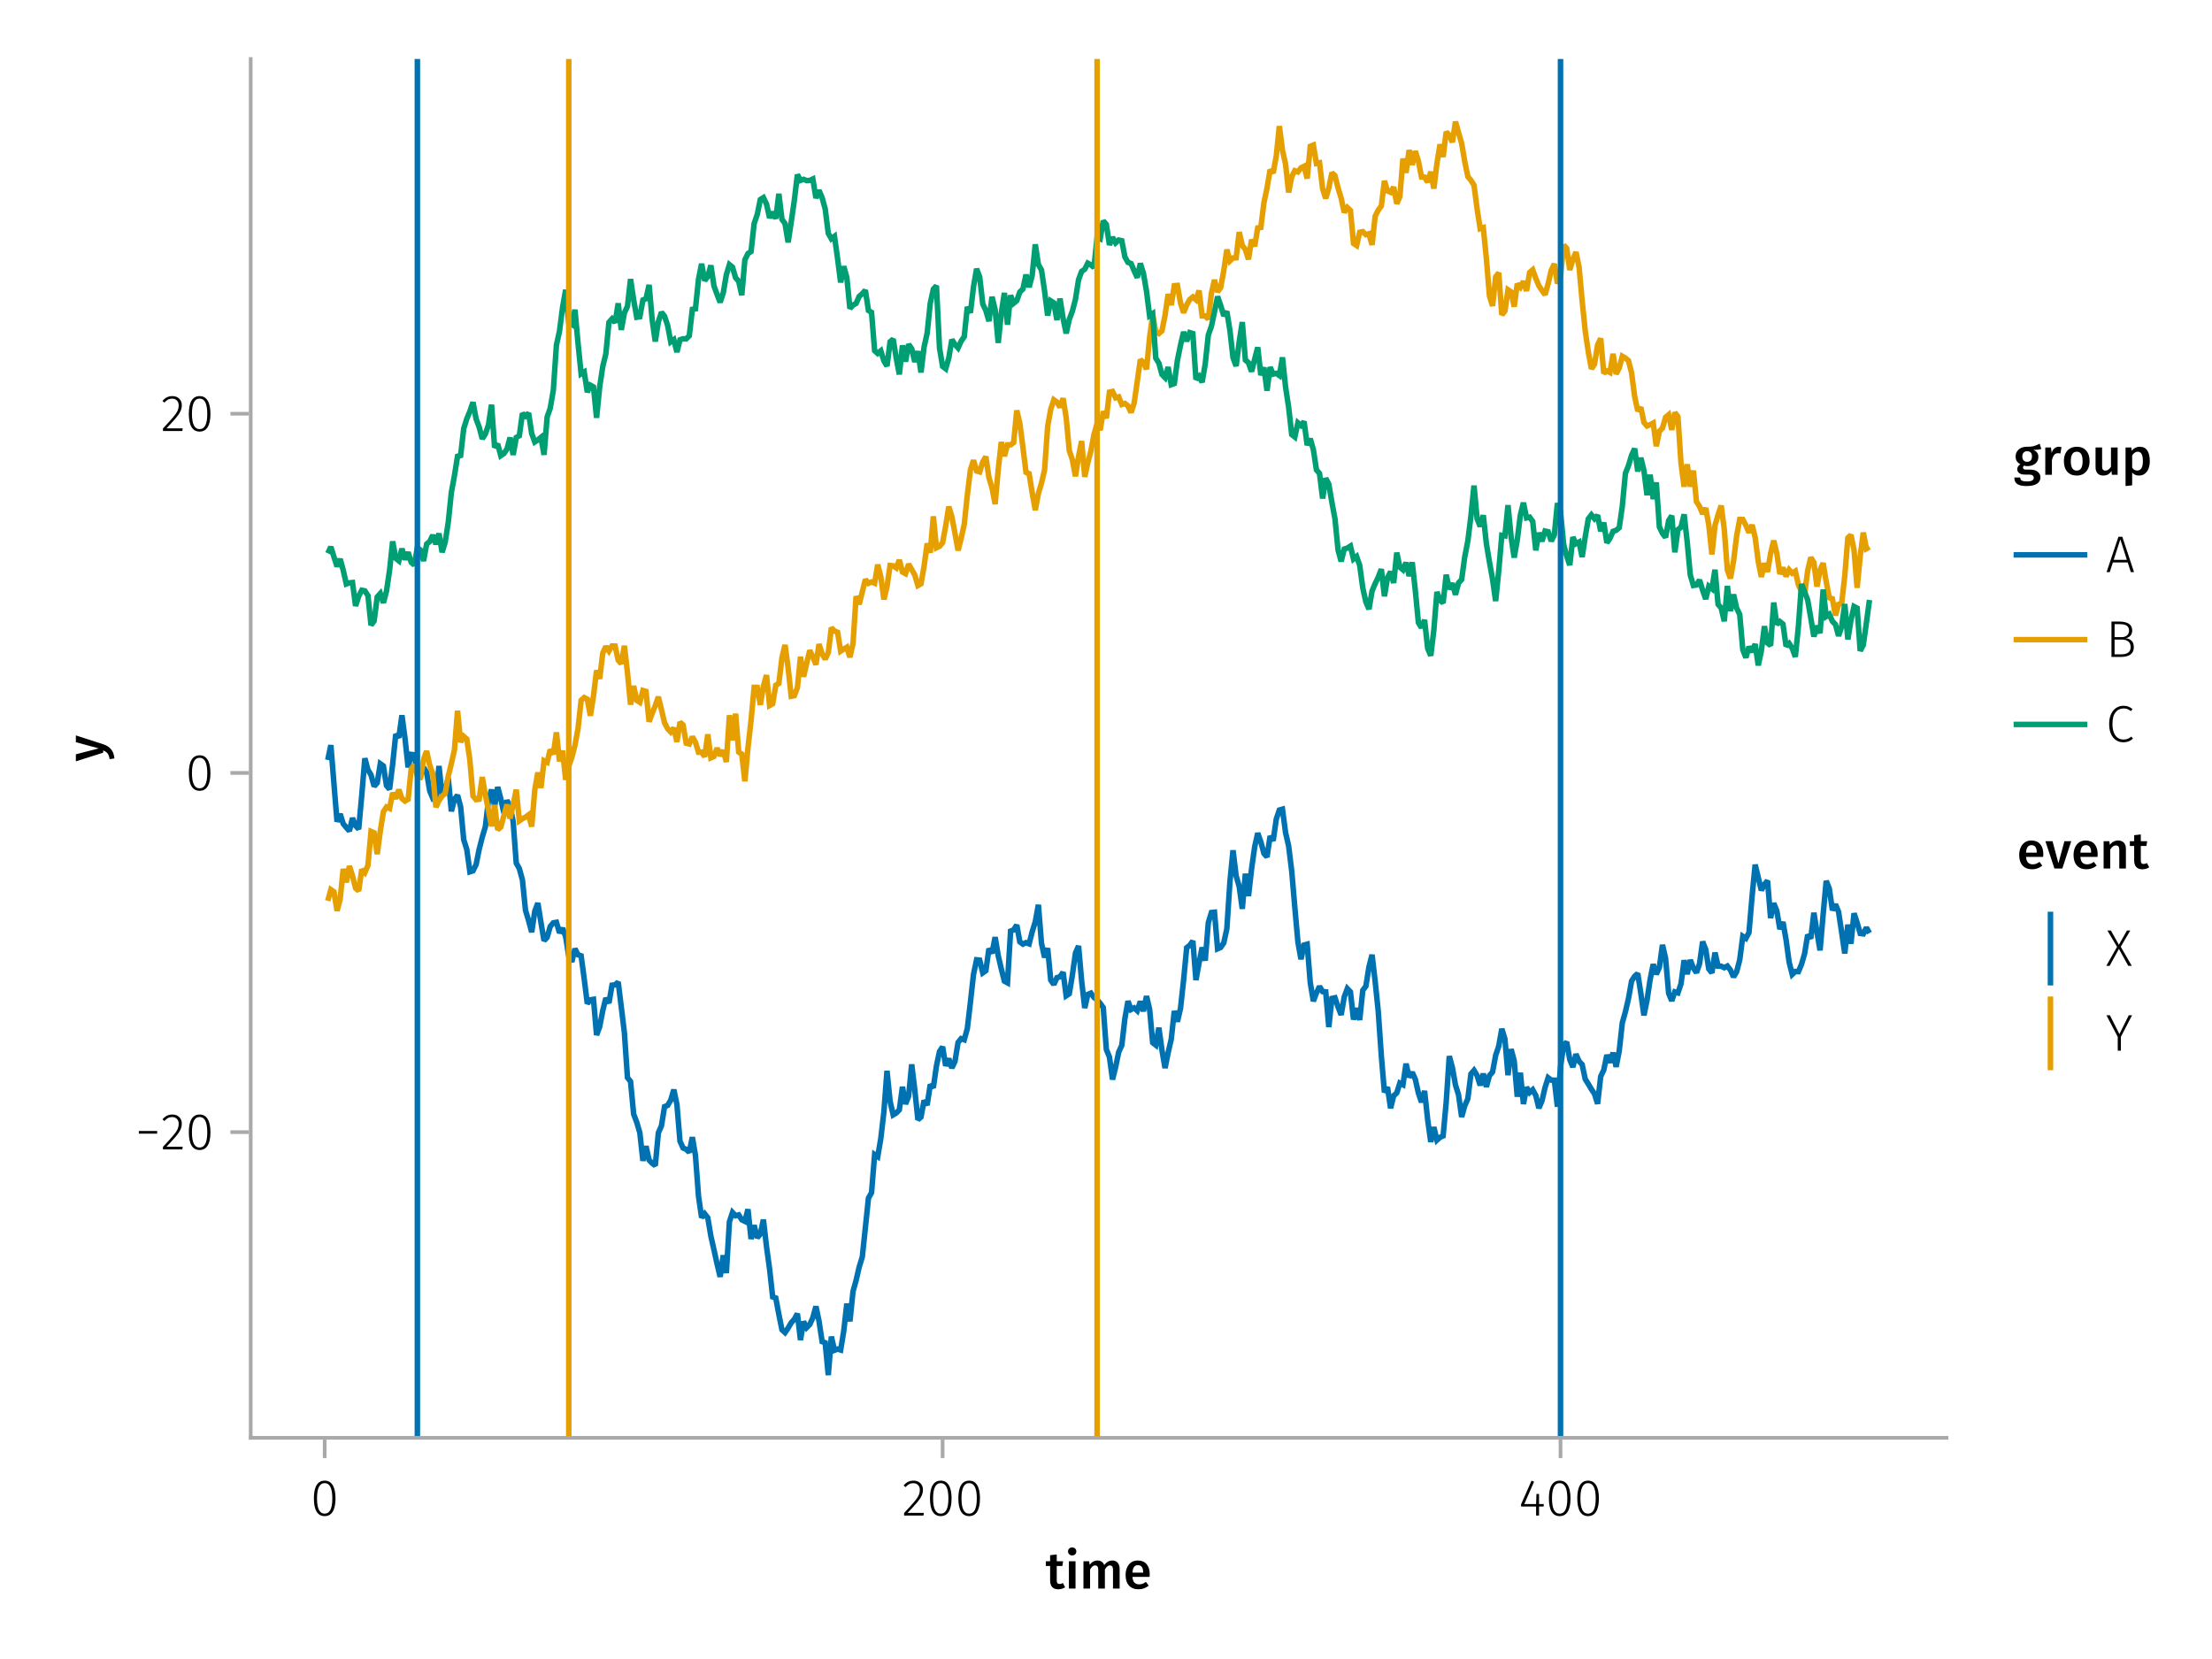<?xml version="1.0" encoding="UTF-8"?>
<svg xmlns="http://www.w3.org/2000/svg" xmlns:xlink="http://www.w3.org/1999/xlink" width="600" height="450" viewBox="0 0 600 450">
<defs>
<g>
<g id="glyph-0-0-af342e19">
<path d="M 5.312 -0.344 C 5.051 -0.156 4.758 -0.02 4.438 0.062 C 4.125 0.156 3.797 0.203 3.453 0.203 C 2.723 0.203 2.172 0 1.797 -0.406 C 1.422 -0.812 1.234 -1.414 1.234 -2.219 L 1.234 -6.125 L 0.062 -6.125 L 0.062 -7.406 L 1.234 -7.406 L 1.234 -9.047 L 3.031 -9.25 L 3.031 -7.406 L 4.75 -7.406 L 4.562 -6.125 L 3.031 -6.125 L 3.031 -2.25 C 3.031 -1.883 3.094 -1.625 3.219 -1.469 C 3.344 -1.312 3.539 -1.234 3.812 -1.234 C 4.082 -1.234 4.375 -1.32 4.688 -1.5 Z M 5.312 -0.344 "/>
</g>
<g id="glyph-1-0-af342e19">
<path d="M 2.875 -7.406 L 2.875 0 L 1.078 0 L 1.078 -7.406 Z M 1.969 -11.156 C 2.301 -11.156 2.57 -11.051 2.781 -10.844 C 2.988 -10.633 3.094 -10.375 3.094 -10.062 C 3.094 -9.758 2.988 -9.504 2.781 -9.297 C 2.57 -9.086 2.301 -8.984 1.969 -8.984 C 1.633 -8.984 1.363 -9.086 1.156 -9.297 C 0.945 -9.504 0.844 -9.758 0.844 -10.062 C 0.844 -10.375 0.945 -10.633 1.156 -10.844 C 1.363 -11.051 1.633 -11.156 1.969 -11.156 Z M 1.969 -11.156 "/>
</g>
<g id="glyph-2-0-af342e19">
<path d="M 8.938 -7.609 C 9.531 -7.609 10.004 -7.406 10.359 -7 C 10.711 -6.594 10.891 -6.047 10.891 -5.359 L 10.891 0 L 9.094 0 L 9.094 -5.078 C 9.094 -5.867 8.82 -6.266 8.281 -6.266 C 8 -6.266 7.75 -6.172 7.531 -5.984 C 7.32 -5.805 7.109 -5.531 6.891 -5.156 L 6.891 0 L 5.094 0 L 5.094 -5.078 C 5.094 -5.867 4.82 -6.266 4.281 -6.266 C 3.988 -6.266 3.734 -6.172 3.516 -5.984 C 3.305 -5.805 3.094 -5.531 2.875 -5.156 L 2.875 0 L 1.078 0 L 1.078 -7.406 L 2.625 -7.406 L 2.766 -6.438 C 3.328 -7.219 4.039 -7.609 4.906 -7.609 C 5.344 -7.609 5.719 -7.5 6.031 -7.281 C 6.344 -7.062 6.566 -6.758 6.703 -6.375 C 7.004 -6.77 7.332 -7.07 7.688 -7.281 C 8.051 -7.5 8.469 -7.609 8.938 -7.609 Z M 8.938 -7.609 "/>
</g>
<g id="glyph-2-1-af342e19">
<path d="M 7.156 -3.875 C 7.156 -3.781 7.141 -3.539 7.109 -3.156 L 2.469 -3.156 C 2.52 -2.438 2.703 -1.922 3.016 -1.609 C 3.336 -1.297 3.758 -1.141 4.281 -1.141 C 4.613 -1.141 4.922 -1.191 5.203 -1.297 C 5.492 -1.41 5.801 -1.582 6.125 -1.812 L 6.875 -0.781 C 6.051 -0.125 5.133 0.203 4.125 0.203 C 3 0.203 2.129 -0.141 1.516 -0.828 C 0.91 -1.516 0.609 -2.457 0.609 -3.656 C 0.609 -4.406 0.738 -5.082 1 -5.688 C 1.258 -6.289 1.633 -6.758 2.125 -7.094 C 2.625 -7.438 3.211 -7.609 3.891 -7.609 C 4.93 -7.609 5.734 -7.281 6.297 -6.625 C 6.867 -5.969 7.156 -5.051 7.156 -3.875 Z M 5.375 -4.391 C 5.375 -5.691 4.895 -6.344 3.938 -6.344 C 3.5 -6.344 3.156 -6.18 2.906 -5.859 C 2.656 -5.535 2.508 -5.02 2.469 -4.312 L 5.375 -4.312 Z M 5.375 -4.391 "/>
</g>
<g id="glyph-3-0-af342e19">
<path d="M 3.844 -9.469 C 4.812 -9.469 5.539 -9.055 6.031 -8.234 C 6.531 -7.422 6.781 -6.223 6.781 -4.641 C 6.781 -3.078 6.531 -1.883 6.031 -1.062 C 5.531 -0.25 4.801 0.156 3.844 0.156 C 2.883 0.156 2.156 -0.25 1.656 -1.062 C 1.164 -1.883 0.922 -3.082 0.922 -4.656 C 0.922 -6.238 1.164 -7.438 1.656 -8.25 C 2.156 -9.062 2.883 -9.469 3.844 -9.469 Z M 3.844 -8.797 C 2.457 -8.797 1.766 -7.414 1.766 -4.656 C 1.766 -1.895 2.457 -0.516 3.844 -0.516 C 4.531 -0.516 5.047 -0.848 5.391 -1.516 C 5.742 -2.191 5.922 -3.234 5.922 -4.641 C 5.922 -6.055 5.742 -7.102 5.391 -7.781 C 5.047 -8.457 4.531 -8.797 3.844 -8.797 Z M 3.844 -8.797 "/>
</g>
<g id="glyph-4-0-af342e19">
<path d="M 3.156 -9.469 C 3.938 -9.469 4.555 -9.238 5.016 -8.781 C 5.484 -8.32 5.719 -7.734 5.719 -7.016 C 5.719 -6.41 5.586 -5.844 5.328 -5.312 C 5.078 -4.781 4.68 -4.195 4.141 -3.562 C 3.609 -2.926 2.742 -1.977 1.547 -0.719 L 5.969 -0.719 L 5.859 0 L 0.609 0 L 0.609 -0.688 C 1.879 -2.051 2.789 -3.062 3.344 -3.719 C 3.906 -4.375 4.301 -4.941 4.531 -5.422 C 4.758 -5.898 4.875 -6.414 4.875 -6.969 C 4.875 -7.52 4.711 -7.957 4.391 -8.281 C 4.066 -8.613 3.641 -8.781 3.109 -8.781 C 2.68 -8.781 2.301 -8.691 1.969 -8.516 C 1.633 -8.336 1.316 -8.07 1.016 -7.719 L 0.469 -8.141 C 0.832 -8.586 1.234 -8.922 1.672 -9.141 C 2.109 -9.359 2.602 -9.469 3.156 -9.469 Z M 3.156 -9.469 "/>
</g>
<g id="glyph-4-1-af342e19">
<path d="M 3.844 -9.469 C 4.812 -9.469 5.539 -9.055 6.031 -8.234 C 6.531 -7.422 6.781 -6.223 6.781 -4.641 C 6.781 -3.078 6.531 -1.883 6.031 -1.062 C 5.531 -0.25 4.801 0.156 3.844 0.156 C 2.883 0.156 2.156 -0.25 1.656 -1.062 C 1.164 -1.883 0.922 -3.082 0.922 -4.656 C 0.922 -6.238 1.164 -7.438 1.656 -8.25 C 2.156 -9.062 2.883 -9.469 3.844 -9.469 Z M 3.844 -8.797 C 2.457 -8.797 1.766 -7.414 1.766 -4.656 C 1.766 -1.895 2.457 -0.516 3.844 -0.516 C 4.531 -0.516 5.047 -0.848 5.391 -1.516 C 5.742 -2.191 5.922 -3.234 5.922 -4.641 C 5.922 -6.055 5.742 -7.102 5.391 -7.781 C 5.047 -8.457 4.531 -8.797 3.844 -8.797 Z M 3.844 -8.797 "/>
</g>
<g id="glyph-4-2-af342e19">
<path d="M 7.125 -9.594 L 4.094 -3.75 L 4.094 0 L 3.25 0 L 3.25 -3.734 L 0.188 -9.594 L 1.125 -9.594 L 3.703 -4.5 L 6.234 -9.594 Z M 7.125 -9.594 "/>
</g>
<g id="glyph-5-0-af342e19">
<path d="M 3.844 -9.469 C 4.812 -9.469 5.539 -9.055 6.031 -8.234 C 6.531 -7.422 6.781 -6.223 6.781 -4.641 C 6.781 -3.078 6.531 -1.883 6.031 -1.062 C 5.531 -0.25 4.801 0.156 3.844 0.156 C 2.883 0.156 2.156 -0.25 1.656 -1.062 C 1.164 -1.883 0.922 -3.082 0.922 -4.656 C 0.922 -6.238 1.164 -7.438 1.656 -8.25 C 2.156 -9.062 2.883 -9.469 3.844 -9.469 Z M 3.844 -8.797 C 2.457 -8.797 1.766 -7.414 1.766 -4.656 C 1.766 -1.895 2.457 -0.516 3.844 -0.516 C 4.531 -0.516 5.047 -0.848 5.391 -1.516 C 5.742 -2.191 5.922 -3.234 5.922 -4.641 C 5.922 -6.055 5.742 -7.102 5.391 -7.781 C 5.047 -8.457 4.531 -8.797 3.844 -8.797 Z M 3.844 -8.797 "/>
</g>
<g id="glyph-6-0-af342e19">
<path d="M 6.766 -3.125 L 6.766 -2.453 L 5.5 -2.453 L 5.5 0 L 4.703 0 L 4.703 -2.453 L 0.625 -2.453 L 0.625 -3.047 L 3.469 -9.469 L 4.156 -9.188 L 1.5 -3.125 L 4.703 -3.125 L 4.797 -5.859 L 5.5 -5.859 L 5.5 -3.125 Z M 6.766 -3.125 "/>
</g>
<g id="glyph-6-1-af342e19">
<path d="M 3.844 -9.469 C 4.812 -9.469 5.539 -9.055 6.031 -8.234 C 6.531 -7.422 6.781 -6.223 6.781 -4.641 C 6.781 -3.078 6.531 -1.883 6.031 -1.062 C 5.531 -0.25 4.801 0.156 3.844 0.156 C 2.883 0.156 2.156 -0.25 1.656 -1.062 C 1.164 -1.883 0.922 -3.082 0.922 -4.656 C 0.922 -6.238 1.164 -7.438 1.656 -8.25 C 2.156 -9.062 2.883 -9.469 3.844 -9.469 Z M 3.844 -8.797 C 2.457 -8.797 1.766 -7.414 1.766 -4.656 C 1.766 -1.895 2.457 -0.516 3.844 -0.516 C 4.531 -0.516 5.047 -0.848 5.391 -1.516 C 5.742 -2.191 5.922 -3.234 5.922 -4.641 C 5.922 -6.055 5.742 -7.102 5.391 -7.781 C 5.047 -8.457 4.531 -8.797 3.844 -8.797 Z M 3.844 -8.797 "/>
</g>
<g id="glyph-7-0-af342e19">
<path d="M 0.031 -4.656 C 0.945 -4.363 1.656 -3.91 2.156 -3.297 C 2.664 -2.691 2.961 -1.863 3.047 -0.812 L 1.75 -0.625 C 1.676 -1.113 1.57 -1.504 1.438 -1.797 C 1.301 -2.086 1.117 -2.32 0.891 -2.5 C 0.672 -2.676 0.375 -2.844 0 -3 L 0 -2.375 L -7.406 -0.031 L -7.406 -1.938 L -1.188 -3.547 L -7.406 -5.219 L -7.406 -7.062 Z M 0.031 -4.656 "/>
</g>
<g id="glyph-8-0-af342e19">
<path d="M 0.969 -4.281 L 0.969 -5 L 5.938 -5 L 5.938 -4.281 Z M 0.969 -4.281 "/>
</g>
<g id="glyph-8-1-af342e19">
<path d="M 3.156 -9.469 C 3.938 -9.469 4.555 -9.238 5.016 -8.781 C 5.484 -8.32 5.719 -7.734 5.719 -7.016 C 5.719 -6.41 5.586 -5.844 5.328 -5.312 C 5.078 -4.781 4.68 -4.195 4.141 -3.562 C 3.609 -2.926 2.742 -1.977 1.547 -0.719 L 5.969 -0.719 L 5.859 0 L 0.609 0 L 0.609 -0.688 C 1.879 -2.051 2.789 -3.062 3.344 -3.719 C 3.906 -4.375 4.301 -4.941 4.531 -5.422 C 4.758 -5.898 4.875 -6.414 4.875 -6.969 C 4.875 -7.52 4.711 -7.957 4.391 -8.281 C 4.066 -8.613 3.641 -8.781 3.109 -8.781 C 2.68 -8.781 2.301 -8.691 1.969 -8.516 C 1.633 -8.336 1.316 -8.07 1.016 -7.719 L 0.469 -8.141 C 0.832 -8.586 1.234 -8.922 1.672 -9.141 C 2.109 -9.359 2.602 -9.469 3.156 -9.469 Z M 3.156 -9.469 "/>
</g>
<g id="glyph-9-0-af342e19">
<path d="M 3.844 -9.469 C 4.812 -9.469 5.539 -9.055 6.031 -8.234 C 6.531 -7.422 6.781 -6.223 6.781 -4.641 C 6.781 -3.078 6.531 -1.883 6.031 -1.062 C 5.531 -0.25 4.801 0.156 3.844 0.156 C 2.883 0.156 2.156 -0.25 1.656 -1.062 C 1.164 -1.883 0.922 -3.082 0.922 -4.656 C 0.922 -6.238 1.164 -7.438 1.656 -8.25 C 2.156 -9.062 2.883 -9.469 3.844 -9.469 Z M 3.844 -8.797 C 2.457 -8.797 1.766 -7.414 1.766 -4.656 C 1.766 -1.895 2.457 -0.516 3.844 -0.516 C 4.531 -0.516 5.047 -0.848 5.391 -1.516 C 5.742 -2.191 5.922 -3.234 5.922 -4.641 C 5.922 -6.055 5.742 -7.102 5.391 -7.781 C 5.047 -8.457 4.531 -8.797 3.844 -8.797 Z M 3.844 -8.797 "/>
</g>
<g id="glyph-10-0-af342e19">
<path d="M 3.156 -9.469 C 3.938 -9.469 4.555 -9.238 5.016 -8.781 C 5.484 -8.32 5.719 -7.734 5.719 -7.016 C 5.719 -6.41 5.586 -5.844 5.328 -5.312 C 5.078 -4.781 4.68 -4.195 4.141 -3.562 C 3.609 -2.926 2.742 -1.977 1.547 -0.719 L 5.969 -0.719 L 5.859 0 L 0.609 0 L 0.609 -0.688 C 1.879 -2.051 2.789 -3.062 3.344 -3.719 C 3.906 -4.375 4.301 -4.941 4.531 -5.422 C 4.758 -5.898 4.875 -6.414 4.875 -6.969 C 4.875 -7.52 4.711 -7.957 4.391 -8.281 C 4.066 -8.613 3.641 -8.781 3.109 -8.781 C 2.68 -8.781 2.301 -8.691 1.969 -8.516 C 1.633 -8.336 1.316 -8.07 1.016 -7.719 L 0.469 -8.141 C 0.832 -8.586 1.234 -8.922 1.672 -9.141 C 2.109 -9.359 2.602 -9.469 3.156 -9.469 Z M 3.156 -9.469 "/>
</g>
<g id="glyph-11-0-af342e19">
<path d="M 7.516 -7.016 C 7.035 -6.848 6.32 -6.766 5.375 -6.766 C 5.832 -6.555 6.172 -6.301 6.391 -6 C 6.609 -5.695 6.719 -5.316 6.719 -4.859 C 6.719 -4.367 6.598 -3.938 6.359 -3.562 C 6.117 -3.195 5.77 -2.906 5.312 -2.688 C 4.863 -2.469 4.336 -2.359 3.734 -2.359 C 3.398 -2.359 3.109 -2.398 2.859 -2.484 C 2.648 -2.336 2.547 -2.156 2.547 -1.938 C 2.547 -1.582 2.844 -1.406 3.438 -1.406 L 4.578 -1.406 C 5.117 -1.406 5.594 -1.316 6 -1.141 C 6.406 -0.961 6.719 -0.711 6.938 -0.391 C 7.164 -0.078 7.281 0.281 7.281 0.688 C 7.281 1.438 6.961 2.016 6.328 2.422 C 5.691 2.836 4.773 3.047 3.578 3.047 C 2.723 3.047 2.051 2.957 1.562 2.781 C 1.07 2.602 0.723 2.348 0.516 2.016 C 0.305 1.68 0.203 1.254 0.203 0.734 L 1.812 0.734 C 1.812 0.992 1.859 1.195 1.953 1.344 C 2.055 1.488 2.238 1.598 2.5 1.672 C 2.758 1.754 3.129 1.797 3.609 1.797 C 4.297 1.797 4.773 1.707 5.047 1.531 C 5.328 1.363 5.469 1.125 5.469 0.812 C 5.469 0.531 5.359 0.312 5.141 0.156 C 4.93 0.008 4.625 -0.062 4.219 -0.062 L 3.094 -0.062 C 2.395 -0.062 1.867 -0.195 1.516 -0.469 C 1.16 -0.738 0.984 -1.082 0.984 -1.5 C 0.984 -1.758 1.055 -2.008 1.203 -2.25 C 1.359 -2.5 1.57 -2.707 1.844 -2.875 C 1.395 -3.102 1.066 -3.383 0.859 -3.719 C 0.648 -4.062 0.547 -4.473 0.547 -4.953 C 0.547 -5.484 0.676 -5.945 0.938 -6.344 C 1.195 -6.75 1.555 -7.062 2.016 -7.281 C 2.484 -7.5 3.016 -7.609 3.609 -7.609 C 4.391 -7.598 5.02 -7.66 5.5 -7.797 C 5.988 -7.93 6.508 -8.145 7.062 -8.438 Z M 3.641 -6.391 C 3.234 -6.391 2.914 -6.258 2.688 -6 C 2.469 -5.75 2.359 -5.41 2.359 -4.984 C 2.359 -4.535 2.473 -4.18 2.703 -3.922 C 2.93 -3.66 3.254 -3.531 3.672 -3.531 C 4.098 -3.531 4.422 -3.656 4.641 -3.906 C 4.867 -4.164 4.984 -4.531 4.984 -5 C 4.984 -5.926 4.535 -6.391 3.641 -6.391 Z M 3.641 -6.391 "/>
</g>
<g id="glyph-11-1-af342e19">
<path d="M 7 0 L 5.453 0 L 5.344 -1.031 C 5.07 -0.613 4.754 -0.301 4.391 -0.094 C 4.023 0.102 3.586 0.203 3.078 0.203 C 2.422 0.203 1.91 0 1.547 -0.406 C 1.191 -0.812 1.016 -1.375 1.016 -2.094 L 1.016 -7.406 L 2.797 -7.406 L 2.797 -2.312 C 2.797 -1.895 2.867 -1.594 3.016 -1.406 C 3.16 -1.227 3.391 -1.141 3.703 -1.141 C 4.273 -1.141 4.773 -1.492 5.203 -2.203 L 5.203 -7.406 L 7 -7.406 Z M 7 0 "/>
</g>
<g id="glyph-12-0-af342e19">
<path d="M 4.734 -7.609 C 5.004 -7.609 5.25 -7.57 5.469 -7.5 L 5.172 -5.766 C 4.941 -5.828 4.723 -5.859 4.516 -5.859 C 4.066 -5.859 3.719 -5.695 3.469 -5.375 C 3.219 -5.062 3.02 -4.586 2.875 -3.953 L 2.875 0 L 1.078 0 L 1.078 -7.406 L 2.625 -7.406 L 2.797 -5.953 C 2.973 -6.484 3.227 -6.891 3.562 -7.172 C 3.906 -7.461 4.297 -7.609 4.734 -7.609 Z M 4.734 -7.609 "/>
</g>
<g id="glyph-12-1-af342e19">
<path d="M 4.906 -7.609 C 5.844 -7.609 6.535 -7.27 6.984 -6.594 C 7.43 -5.914 7.656 -4.957 7.656 -3.719 C 7.656 -2.957 7.539 -2.281 7.312 -1.688 C 7.082 -1.094 6.742 -0.629 6.297 -0.297 C 5.859 0.035 5.336 0.203 4.734 0.203 C 3.953 0.203 3.332 -0.066 2.875 -0.609 L 2.875 2.859 L 1.078 3.047 L 1.078 -7.406 L 2.641 -7.406 L 2.75 -6.5 C 3.031 -6.875 3.359 -7.148 3.734 -7.328 C 4.109 -7.516 4.5 -7.609 4.906 -7.609 Z M 4.234 -1.156 C 5.266 -1.156 5.781 -2.004 5.781 -3.703 C 5.781 -4.609 5.66 -5.258 5.422 -5.656 C 5.191 -6.062 4.844 -6.266 4.375 -6.266 C 4.082 -6.266 3.805 -6.172 3.547 -5.984 C 3.285 -5.805 3.062 -5.566 2.875 -5.266 L 2.875 -1.938 C 3.219 -1.414 3.672 -1.156 4.234 -1.156 Z M 4.234 -1.156 "/>
</g>
<g id="glyph-13-0-af342e19">
<path d="M 4.109 -7.609 C 5.191 -7.609 6.039 -7.258 6.656 -6.562 C 7.27 -5.875 7.578 -4.922 7.578 -3.703 C 7.578 -2.93 7.438 -2.25 7.156 -1.656 C 6.875 -1.062 6.473 -0.602 5.953 -0.281 C 5.43 0.039 4.812 0.203 4.094 0.203 C 3 0.203 2.145 -0.141 1.531 -0.828 C 0.914 -1.523 0.609 -2.484 0.609 -3.703 C 0.609 -4.484 0.742 -5.164 1.016 -5.75 C 1.297 -6.344 1.703 -6.801 2.234 -7.125 C 2.766 -7.445 3.391 -7.609 4.109 -7.609 Z M 4.109 -6.266 C 3.023 -6.266 2.484 -5.41 2.484 -3.703 C 2.484 -2.828 2.617 -2.18 2.891 -1.766 C 3.16 -1.348 3.562 -1.141 4.094 -1.141 C 4.625 -1.141 5.02 -1.348 5.281 -1.766 C 5.551 -2.191 5.688 -2.836 5.688 -3.703 C 5.688 -4.578 5.551 -5.223 5.281 -5.641 C 5.02 -6.055 4.629 -6.266 4.109 -6.266 Z M 4.109 -6.266 "/>
</g>
<g id="glyph-14-0-af342e19">
<path d="M 6.797 0 L 5.953 -2.625 L 1.922 -2.625 L 1.078 0 L 0.219 0 L 3.438 -9.594 L 4.484 -9.594 L 7.672 0 Z M 2.156 -3.328 L 5.719 -3.328 L 3.953 -8.906 Z M 2.156 -3.328 "/>
</g>
<g id="glyph-14-1-af342e19">
<path d="M 5.406 -5.078 C 6.062 -5.004 6.594 -4.773 7 -4.391 C 7.406 -4.004 7.609 -3.426 7.609 -2.656 C 7.609 -1.758 7.305 -1.094 6.703 -0.656 C 6.098 -0.219 5.254 0 4.172 0 L 1.547 0 L 1.547 -9.594 L 3.703 -9.594 C 4.805 -9.594 5.66 -9.391 6.266 -8.984 C 6.867 -8.586 7.172 -7.992 7.172 -7.203 C 7.172 -6.609 7.008 -6.129 6.688 -5.766 C 6.363 -5.398 5.938 -5.172 5.406 -5.078 Z M 2.391 -8.891 L 2.391 -5.375 L 4.328 -5.375 C 4.922 -5.375 5.398 -5.531 5.766 -5.844 C 6.129 -6.156 6.312 -6.586 6.312 -7.141 C 6.312 -7.766 6.098 -8.211 5.672 -8.484 C 5.254 -8.754 4.625 -8.891 3.781 -8.891 Z M 4.172 -0.703 C 5.891 -0.703 6.75 -1.352 6.75 -2.656 C 6.75 -3.352 6.535 -3.867 6.109 -4.203 C 5.68 -4.535 5.117 -4.703 4.422 -4.703 L 2.391 -4.703 L 2.391 -0.703 Z M 4.172 -0.703 "/>
</g>
<g id="glyph-14-2-af342e19">
<path d="M 4.797 -9.75 C 5.328 -9.75 5.773 -9.676 6.141 -9.531 C 6.516 -9.383 6.891 -9.16 7.266 -8.859 L 6.812 -8.297 C 6.488 -8.555 6.176 -8.742 5.875 -8.859 C 5.582 -8.973 5.242 -9.031 4.859 -9.031 C 3.953 -9.031 3.219 -8.68 2.656 -7.984 C 2.094 -7.297 1.812 -6.234 1.812 -4.797 C 1.812 -3.867 1.941 -3.086 2.203 -2.453 C 2.461 -1.816 2.816 -1.348 3.266 -1.047 C 3.723 -0.742 4.238 -0.594 4.812 -0.594 C 5.27 -0.594 5.656 -0.66 5.969 -0.797 C 6.289 -0.93 6.613 -1.129 6.938 -1.391 L 7.375 -0.844 C 6.676 -0.176 5.812 0.156 4.781 0.156 C 4.039 0.156 3.379 -0.035 2.797 -0.422 C 2.211 -0.805 1.754 -1.367 1.422 -2.109 C 1.086 -2.848 0.922 -3.742 0.922 -4.797 C 0.922 -5.859 1.094 -6.758 1.438 -7.5 C 1.781 -8.238 2.242 -8.797 2.828 -9.172 C 3.41 -9.555 4.066 -9.75 4.797 -9.75 Z M 4.797 -9.75 "/>
</g>
<g id="glyph-14-3-af342e19">
<path d="M 4.062 -5.188 L 7.062 0 L 6.109 0 L 3.562 -4.609 L 1.047 0 L 0.141 0 L 3.062 -5.156 L 0.438 -9.594 L 1.391 -9.594 L 3.562 -5.719 L 5.75 -9.594 L 6.656 -9.594 Z M 4.062 -5.188 "/>
</g>
<g id="glyph-15-0-af342e19">
<path d="M 7.156 -3.875 C 7.156 -3.781 7.141 -3.539 7.109 -3.156 L 2.469 -3.156 C 2.52 -2.438 2.703 -1.922 3.016 -1.609 C 3.336 -1.297 3.758 -1.141 4.281 -1.141 C 4.613 -1.141 4.922 -1.191 5.203 -1.297 C 5.492 -1.41 5.801 -1.582 6.125 -1.812 L 6.875 -0.781 C 6.051 -0.125 5.133 0.203 4.125 0.203 C 3 0.203 2.129 -0.141 1.516 -0.828 C 0.91 -1.516 0.609 -2.457 0.609 -3.656 C 0.609 -4.406 0.738 -5.082 1 -5.688 C 1.258 -6.289 1.633 -6.758 2.125 -7.094 C 2.625 -7.438 3.211 -7.609 3.891 -7.609 C 4.93 -7.609 5.734 -7.281 6.297 -6.625 C 6.867 -5.969 7.156 -5.051 7.156 -3.875 Z M 5.375 -4.391 C 5.375 -5.691 4.895 -6.344 3.938 -6.344 C 3.5 -6.344 3.156 -6.18 2.906 -5.859 C 2.656 -5.535 2.508 -5.02 2.469 -4.312 L 5.375 -4.312 Z M 5.375 -4.391 "/>
</g>
<g id="glyph-15-1-af342e19">
<path d="M 7.031 -7.406 L 4.625 0 L 2.484 0 L 0.031 -7.406 L 1.969 -7.406 L 3.562 -1.438 L 5.188 -7.406 Z M 7.031 -7.406 "/>
</g>
<g id="glyph-15-2-af342e19">
<path d="M 5.312 -0.344 C 5.051 -0.156 4.758 -0.02 4.438 0.062 C 4.125 0.156 3.797 0.203 3.453 0.203 C 2.723 0.203 2.172 0 1.797 -0.406 C 1.422 -0.812 1.234 -1.414 1.234 -2.219 L 1.234 -6.125 L 0.062 -6.125 L 0.062 -7.406 L 1.234 -7.406 L 1.234 -9.047 L 3.031 -9.25 L 3.031 -7.406 L 4.75 -7.406 L 4.562 -6.125 L 3.031 -6.125 L 3.031 -2.25 C 3.031 -1.883 3.094 -1.625 3.219 -1.469 C 3.344 -1.312 3.539 -1.234 3.812 -1.234 C 4.082 -1.234 4.375 -1.32 4.688 -1.5 Z M 5.312 -0.344 "/>
</g>
<g id="glyph-16-0-af342e19">
<path d="M 5.031 -7.609 C 5.688 -7.609 6.195 -7.41 6.562 -7.016 C 6.938 -6.617 7.125 -6.066 7.125 -5.359 L 7.125 0 L 5.328 0 L 5.328 -5.078 C 5.328 -5.516 5.25 -5.82 5.094 -6 C 4.945 -6.176 4.723 -6.266 4.422 -6.266 C 4.117 -6.266 3.844 -6.172 3.594 -5.984 C 3.344 -5.797 3.102 -5.52 2.875 -5.156 L 2.875 0 L 1.078 0 L 1.078 -7.406 L 2.625 -7.406 L 2.766 -6.438 C 3.379 -7.219 4.133 -7.609 5.031 -7.609 Z M 5.031 -7.609 "/>
</g>
</g>
<clipPath id="clip-0-af342e19">
<path clip-rule="nonzero" d="M 112 16 L 114 16 L 114 390 L 112 390 Z M 112 16 "/>
</clipPath>
<clipPath id="clip-1-af342e19">
<path clip-rule="nonzero" d="M 422 16 L 425 16 L 425 390 L 422 390 Z M 422 16 "/>
</clipPath>
<clipPath id="clip-2-af342e19">
<path clip-rule="nonzero" d="M 153 16 L 156 16 L 156 390 L 153 390 Z M 153 16 "/>
</clipPath>
<clipPath id="clip-3-af342e19">
<path clip-rule="nonzero" d="M 296 16 L 299 16 L 299 390 L 296 390 Z M 296 16 "/>
</clipPath>
</defs>
<rect x="-60" y="-45" width="720" height="540" fill="rgb(100%, 100%, 100%)" fill-opacity="1"/>
<path fill-rule="nonzero" fill="rgb(100%, 100%, 100%)" fill-opacity="1" d="M 68 390 L 528 390 L 528 16 L 68 16 Z M 68 390 "/>
<g fill="rgb(0%, 0%, 0%)" fill-opacity="1">
<use xlink:href="#glyph-0-0-af342e19" x="283.608" y="430.89"/>
</g>
<g fill="rgb(0%, 0%, 0%)" fill-opacity="1">
<use xlink:href="#glyph-1-0-af342e19" x="288.858" y="430.89"/>
</g>
<g fill="rgb(0%, 0%, 0%)" fill-opacity="1">
<use xlink:href="#glyph-2-0-af342e19" x="292.806" y="430.89"/>
</g>
<g fill="rgb(0%, 0%, 0%)" fill-opacity="1">
<use xlink:href="#glyph-2-1-af342e19" x="304.706" y="430.89"/>
</g>
<g fill="rgb(0%, 0%, 0%)" fill-opacity="1">
<use xlink:href="#glyph-3-0-af342e19" x="84.221" y="411.09"/>
</g>
<g fill="rgb(0%, 0%, 0%)" fill-opacity="1">
<use xlink:href="#glyph-4-0-af342e19" x="244.626" y="411.09"/>
</g>
<g fill="rgb(0%, 0%, 0%)" fill-opacity="1">
<use xlink:href="#glyph-4-1-af342e19" x="251.332" y="411.09"/>
</g>
<g fill="rgb(0%, 0%, 0%)" fill-opacity="1">
<use xlink:href="#glyph-5-0-af342e19" x="259.032" y="411.09"/>
</g>
<g fill="rgb(0%, 0%, 0%)" fill-opacity="1">
<use xlink:href="#glyph-6-0-af342e19" x="411.961" y="411.09"/>
</g>
<g fill="rgb(0%, 0%, 0%)" fill-opacity="1">
<use xlink:href="#glyph-6-1-af342e19" x="419.213" y="411.09"/>
</g>
<g fill="rgb(0%, 0%, 0%)" fill-opacity="1">
<use xlink:href="#glyph-6-1-af342e19" x="426.913" y="411.09"/>
</g>
<g fill="rgb(0%, 0%, 0%)" fill-opacity="1">
<use xlink:href="#glyph-7-0-af342e19" x="27.982" y="206.542"/>
</g>
<g fill="rgb(0%, 0%, 0%)" fill-opacity="1">
<use xlink:href="#glyph-8-0-af342e19" x="36.692" y="311.78"/>
</g>
<g fill="rgb(0%, 0%, 0%)" fill-opacity="1">
<use xlink:href="#glyph-8-1-af342e19" x="43.594" y="311.78"/>
</g>
<g fill="rgb(0%, 0%, 0%)" fill-opacity="1">
<use xlink:href="#glyph-4-1-af342e19" x="50.3" y="311.78"/>
</g>
<g fill="rgb(0%, 0%, 0%)" fill-opacity="1">
<use xlink:href="#glyph-9-0-af342e19" x="50.3" y="214.346"/>
</g>
<g fill="rgb(0%, 0%, 0%)" fill-opacity="1">
<use xlink:href="#glyph-10-0-af342e19" x="43.594" y="116.912"/>
</g>
<g fill="rgb(0%, 0%, 0%)" fill-opacity="1">
<use xlink:href="#glyph-9-0-af342e19" x="50.3" y="116.912"/>
</g>
<path fill="none" stroke-width="1.5" stroke-linecap="butt" stroke-linejoin="miter" stroke="rgb(0%, 44.706%, 69.804%)" stroke-opacity="1" stroke-miterlimit="2" d="M 88.91 206.145 L 89.746 202.117 L 90.586 212.633 L 91.422 222.883 L 92.262 220.785 L 93.098 223.438 L 93.938 224.457 L 94.773 225.402 L 95.613 221.891 L 96.453 223.98 L 97.289 224.879 L 98.129 215.699 L 98.965 205.688 L 99.805 208.801 L 100.641 210.188 L 101.48 213.277 L 102.316 212.359 L 103.156 207.164 L 103.992 207.77 L 104.832 213.086 L 105.668 214.074 L 106.508 207.277 L 107.348 199.164 L 108.184 200.059 L 109.023 194.023 L 109.859 200.312 L 110.699 208.137 L 111.535 204.633 L 112.375 204.734 L 113.211 209.766 L 114.051 210.441 L 114.887 208.148 L 115.727 209.535 L 116.562 214.516 L 117.402 216.531 L 118.242 215.996 L 119.078 207.77 L 119.918 215.91 L 120.754 214.121 L 121.594 211.102 L 122.43 220.066 L 123.27 216.805 L 124.105 215.695 L 124.945 218.844 L 125.781 227.758 L 126.621 230.422 L 127.457 236.473 L 128.297 236.199 L 129.137 234.523 L 129.973 230.371 L 130.812 227.062 L 131.648 224.262 L 132.488 217.125 L 133.324 214.176 L 134.164 218.754 L 135 213.484 L 135.84 216.656 L 136.676 220.551 L 137.516 217.105 L 138.352 218.676 L 139.191 222.82 L 140.031 234.098 L 140.867 235.598 L 141.707 238.68 L 142.543 246.941 L 143.383 249.691 L 144.219 252.844 L 145.059 247.18 L 145.895 244.961 L 146.734 250.215 L 147.57 255.145 L 148.41 254.242 L 149.246 251.305 L 150.086 250.316 L 150.926 250.172 L 151.762 253.016 L 152.602 251.785 L 153.438 254.074 L 154.277 259.375 L 155.113 260.887 L 155.953 257.344 L 156.789 258.984 L 157.629 259.266 L 158.465 265.527 L 159.305 272.219 L 160.141 271.199 L 160.98 271.059 L 161.82 280.75 L 162.656 278.52 L 163.496 274.137 L 164.332 270.734 L 165.172 272.062 L 166.008 267.234 L 166.848 267.133 L 167.684 266.387 L 168.523 273.168 L 169.359 280.078 L 170.199 292.301 L 171.035 293.34 L 171.875 302.199 L 172.715 304.418 L 173.551 307.246 L 174.391 314.871 L 175.227 310.891 L 176.066 314.664 L 176.902 315.531 L 177.742 316.168 L 178.578 307.281 L 179.418 305.371 L 180.254 300.18 L 181.094 299.84 L 181.93 298.43 L 182.77 295.566 L 183.609 299.57 L 184.445 309.543 L 185.285 311.391 L 186.121 311.742 L 186.961 312.555 L 187.797 308.457 L 188.637 313.379 L 189.473 324.496 L 190.312 330.254 L 191.148 329.242 L 191.988 330.324 L 192.824 335.312 L 193.664 339.012 L 194.504 342.84 L 195.34 346.328 L 196.18 340.496 L 197.016 345.309 L 197.855 331.395 L 198.691 328.871 L 199.531 329.758 L 200.367 329.539 L 201.207 330.867 L 202.043 331.281 L 202.883 328.02 L 203.719 336.07 L 204.559 332.355 L 205.398 335.73 L 206.234 334.742 L 207.074 330.824 L 207.91 338.133 L 208.75 344.199 L 209.586 351.793 L 210.426 352.074 L 211.262 356.523 L 212.102 360.688 L 212.938 361.453 L 213.777 360.223 L 214.613 358.789 L 215.453 357.844 L 216.293 356.328 L 217.129 363.477 L 217.969 358.473 L 218.805 360.105 L 219.645 359.254 L 220.48 357.43 L 221.32 354.359 L 222.156 358.34 L 222.996 363.906 L 223.832 364.215 L 224.672 373 L 225.508 362.547 L 226.348 366.254 L 227.188 365.934 L 228.023 366.188 L 228.863 361.059 L 229.699 353.605 L 230.539 358.418 L 231.375 350.301 L 232.215 347.301 L 233.051 343.672 L 233.891 340.957 L 234.727 333.031 L 235.566 324.984 L 236.402 323.508 L 237.242 313.168 L 238.082 313.734 L 238.918 308.812 L 239.758 301.551 L 240.594 290.465 L 241.434 298.73 L 242.27 302.395 L 243.109 301.895 L 243.945 301.035 L 244.785 294.797 L 245.621 299.453 L 246.461 297.328 L 247.297 288.707 L 248.137 295.645 L 248.977 303.719 L 249.812 303.008 L 250.652 298.5 L 251.488 299.746 L 252.328 294.199 L 253.164 295.031 L 254.004 289.145 L 254.84 285.215 L 255.68 283.953 L 256.516 289.102 L 257.355 287.156 L 258.191 289.695 L 259.031 287.922 L 259.871 282.77 L 260.707 281.73 L 261.547 282.031 L 262.383 279.008 L 263.223 271.84 L 264.059 264.332 L 264.898 260.344 L 265.734 260.438 L 266.574 263.887 L 267.41 263.289 L 268.25 257.328 L 269.086 258.566 L 269.926 254.199 L 270.766 259.223 L 271.602 262.805 L 272.441 266.129 L 273.277 266.586 L 274.117 252.551 L 274.953 252.242 L 275.793 250.91 L 276.629 255.484 L 277.469 256.094 L 278.305 255.68 L 279.145 256.012 L 279.98 252.73 L 280.82 250.035 L 281.66 245.422 L 282.496 255.824 L 283.336 259.699 L 284.172 257.195 L 285.012 265.84 L 285.848 267.043 L 286.688 265.199 L 287.523 264.938 L 288.363 263.73 L 289.199 270.105 L 290.039 269.547 L 290.875 264.496 L 291.715 258.516 L 292.555 256.59 L 293.391 266.074 L 294.23 273.418 L 295.066 269.734 L 295.906 269.387 L 296.742 270.555 L 297.582 271.191 L 298.418 272.141 L 299.258 273.301 L 300.094 284.664 L 300.934 286.707 L 301.77 292.812 L 302.609 289.441 L 303.445 285.367 L 304.285 283.535 L 305.125 276.25 L 305.961 271.555 L 306.801 273.828 L 307.637 273.387 L 308.477 274.156 L 309.312 271.629 L 310.152 274.285 L 310.988 270.203 L 311.828 273.77 L 312.664 282.816 L 313.504 283.477 L 314.34 278.758 L 315.18 284.871 L 316.02 289.707 L 316.855 285.543 L 317.695 281.879 L 318.531 274.242 L 319.371 277.117 L 320.207 273.539 L 321.047 265.844 L 321.883 257.066 L 322.723 256.414 L 323.559 255.23 L 324.398 265.848 L 325.234 261.23 L 326.074 256.988 L 326.914 260.566 L 327.75 250.289 L 328.59 247.523 L 329.426 247.438 L 330.266 257.359 L 331.102 256.992 L 331.941 255.762 L 332.777 251.945 L 333.617 239.164 L 334.453 230.641 L 335.293 237.551 L 336.129 240.449 L 336.969 246.523 L 337.809 236.992 L 338.645 243.051 L 339.484 235.699 L 340.32 229.754 L 341.16 225.984 L 341.996 228.352 L 342.836 231.488 L 343.672 232.449 L 344.512 226.805 L 345.348 228.031 L 346.188 222.168 L 347.023 219.727 L 347.863 219.488 L 348.703 225.832 L 349.539 229.469 L 350.379 236.309 L 351.215 246.098 L 352.055 255.508 L 352.891 260.184 L 353.73 256.34 L 354.566 256.113 L 355.406 266.543 L 356.242 271.57 L 357.082 269.332 L 357.918 267.57 L 358.758 268.969 L 359.598 269.035 L 360.434 278.578 L 361.273 270.824 L 362.109 270.648 L 362.949 273.141 L 363.785 275.281 L 364.625 270.391 L 365.461 268.16 L 366.301 269.043 L 367.137 276.551 L 367.977 273.465 L 368.812 276.66 L 369.652 268.633 L 370.492 267.496 L 371.328 262.262 L 372.168 258.98 L 373.004 266.164 L 373.844 274.297 L 374.68 286.336 L 375.52 296.289 L 376.355 294.902 L 377.195 300.602 L 378.031 297.23 L 378.871 296.449 L 379.707 293.789 L 380.547 294.223 L 381.387 288.527 L 382.223 292.176 L 383.062 290.871 L 383.898 292.75 L 384.738 296.473 L 385.574 298.965 L 386.414 295.906 L 387.25 303.703 L 388.09 309.742 L 388.926 305.734 L 389.766 309.25 L 390.602 308.492 L 391.441 308.121 L 392.281 298.934 L 393.117 286.473 L 393.957 289.586 L 394.793 294.309 L 395.633 297.012 L 396.469 302.961 L 397.309 299.938 L 398.145 298.035 L 398.984 291.324 L 399.82 290.344 L 400.66 291.73 L 401.496 294.398 L 402.336 291.227 L 403.176 294.816 L 404.012 291.746 L 404.852 290.773 L 405.688 286.281 L 406.527 283.77 L 407.363 279.074 L 408.203 281.824 L 409.039 291.645 L 409.879 284.582 L 410.715 287.703 L 411.555 297.477 L 412.391 290.977 L 413.23 299.469 L 414.07 294.926 L 414.906 296.348 L 415.746 295.598 L 416.582 297.152 L 417.422 300.578 L 418.258 298.578 L 419.098 294.965 L 419.934 292.332 L 420.773 292.984 L 421.609 293 L 422.449 300.195 L 423.285 289.461 L 424.125 283.469 L 424.965 282.656 L 425.801 287.414 L 426.641 289.441 L 427.477 285.938 L 428.316 287.871 L 429.152 288.75 L 429.992 292.707 L 430.828 294.035 L 431.668 295.461 L 432.504 296.699 L 433.344 299.398 L 434.18 292.012 L 435.02 290.223 L 435.859 286.164 L 436.695 288.211 L 437.535 285.543 L 438.371 289.379 L 439.211 285.039 L 440.047 277.441 L 440.887 274.445 L 441.723 270.852 L 442.562 266.109 L 443.398 264.805 L 444.238 264.066 L 445.074 269.457 L 445.914 275.406 L 446.754 271.293 L 447.59 265.715 L 448.43 261.551 L 449.266 264.266 L 450.105 262.383 L 450.941 256.293 L 451.781 259.914 L 452.617 269.441 L 453.457 271.473 L 454.293 269.043 L 455.133 269.316 L 455.969 266.852 L 456.809 260.457 L 457.648 264.246 L 458.484 260.398 L 459.324 262.582 L 460.16 263.824 L 461 261.406 L 461.836 255.41 L 462.676 257.566 L 463.512 262.828 L 464.352 263.879 L 465.188 258.387 L 466.027 262.07 L 466.863 262.082 L 467.703 262.488 L 468.543 262.043 L 469.379 263.125 L 470.219 264.988 L 471.055 263.594 L 471.895 260.355 L 472.73 253.973 L 473.57 254.523 L 474.406 252.945 L 475.246 243.168 L 476.082 234.535 L 476.922 238.004 L 477.758 241.492 L 478.598 239.887 L 479.438 238.887 L 480.273 249.027 L 481.113 245.008 L 481.949 247.043 L 482.789 252.016 L 483.625 250.102 L 484.465 254.902 L 485.301 260.973 L 486.141 264.305 L 486.977 263.508 L 487.816 263.555 L 488.652 261.582 L 489.492 258.68 L 490.332 253.559 L 491.168 254.559 L 492.008 247.578 L 492.844 252.785 L 493.684 257.789 L 494.52 248.066 L 495.359 238.941 L 496.195 241.039 L 497.035 246.895 L 497.871 245.316 L 498.711 247.348 L 499.547 252.902 L 500.387 258.633 L 501.227 250.809 L 502.062 255.977 L 502.902 247.734 L 503.738 250.254 L 504.578 253.195 L 505.414 253.309 L 506.254 251.598 L 507.09 253.102 "/>
<path fill="none" stroke-width="1.5" stroke-linecap="butt" stroke-linejoin="miter" stroke="rgb(90.196%, 62.353%, 0%)" stroke-opacity="1" stroke-miterlimit="2" d="M 88.91 244.348 L 89.746 241.312 L 90.586 241.895 L 91.422 247.059 L 92.262 243.922 L 93.098 235.699 L 93.938 239.332 L 94.773 234.922 L 95.613 237.578 L 96.453 240.906 L 97.289 241.633 L 98.129 235.848 L 98.965 236.684 L 99.805 234.711 L 100.641 225.523 L 101.48 225.887 L 102.316 231.691 L 103.156 225.414 L 103.992 220.207 L 104.832 218.895 L 105.668 219.281 L 106.508 215.055 L 107.348 216.621 L 108.184 214.203 L 109.023 216.59 L 109.859 217.289 L 110.699 216.797 L 111.535 208.609 L 112.375 207.469 L 113.211 210.414 L 114.051 211.336 L 114.887 205.977 L 115.727 203.723 L 116.562 207.609 L 117.402 209.906 L 118.242 218.957 L 119.078 217.145 L 119.918 215.926 L 120.754 215.195 L 121.594 210.527 L 122.43 207.102 L 123.27 203.398 L 124.105 192.793 L 124.945 201.293 L 125.781 199.746 L 126.621 200.48 L 127.457 206.266 L 128.297 215.898 L 129.137 216.902 L 129.973 216.789 L 130.812 210.77 L 131.648 215.566 L 132.488 219.824 L 133.324 224.121 L 134.164 218.336 L 135 225.066 L 135.84 224.328 L 136.676 221.234 L 137.516 218.227 L 138.352 222.016 L 139.191 218.328 L 140.031 214.199 L 140.867 222.652 L 141.707 222.066 L 142.543 221.648 L 143.383 221.023 L 144.219 224.215 L 145.059 214.254 L 145.895 209.543 L 146.734 213.719 L 147.57 206.344 L 148.41 206.77 L 149.246 203.355 L 150.086 204.562 L 150.926 198.648 L 151.762 206.504 L 152.602 203.629 L 153.438 211.508 L 154.277 207.832 L 155.113 205.434 L 155.953 202.148 L 156.789 197.609 L 157.629 189.965 L 158.465 189.211 L 159.305 189.629 L 160.141 194.137 L 160.98 188.746 L 161.82 181.867 L 162.656 184.113 L 163.496 177.168 L 164.332 175.367 L 165.172 176.594 L 166.008 175.219 L 166.848 175.242 L 167.684 179.07 L 168.523 180.016 L 169.359 175.164 L 170.199 182.469 L 171.035 191.129 L 171.875 186.059 L 172.715 189.965 L 173.551 190.5 L 174.391 187.289 L 175.227 187.551 L 176.066 195.758 L 176.902 193.473 L 177.742 191.406 L 178.578 189.02 L 179.418 192.496 L 180.254 196.043 L 181.094 197.645 L 181.93 198.547 L 182.77 197.457 L 183.609 201.227 L 184.445 195.883 L 185.285 196.637 L 186.121 201.586 L 186.961 201.801 L 187.797 199.852 L 188.637 201.32 L 189.473 204.047 L 190.312 204.012 L 191.148 205.238 L 191.988 199.191 L 192.824 205.559 L 193.664 205.184 L 194.504 202.926 L 195.34 204.98 L 196.18 203.543 L 197.016 206.68 L 197.855 194.004 L 198.691 200.809 L 199.531 193.578 L 200.367 204 L 201.207 204.551 L 202.043 211.926 L 202.883 202.828 L 203.719 195.469 L 204.559 186.441 L 205.398 186.457 L 206.234 191.191 L 207.074 186.121 L 207.91 183.125 L 208.75 191.359 L 209.586 190.887 L 210.426 185.883 L 211.262 185.379 L 212.102 178.414 L 212.938 174.938 L 213.777 181.176 L 214.613 188.867 L 215.453 188.699 L 216.293 186.52 L 217.129 178.152 L 217.969 183.562 L 218.805 179.914 L 219.645 176.422 L 220.48 178.184 L 221.32 180.285 L 222.156 174.719 L 222.996 177.344 L 223.832 178.797 L 224.672 177 L 225.508 170.266 L 226.348 171.16 L 227.188 171.496 L 228.023 176.617 L 228.863 176.074 L 229.699 175.562 L 230.539 178.258 L 231.375 174.539 L 232.215 161.73 L 233.051 163.906 L 233.891 160.566 L 234.727 157.18 L 235.566 158.223 L 236.402 157.852 L 237.242 158.188 L 238.082 153.152 L 238.918 156.496 L 239.758 162.594 L 240.594 159.098 L 241.434 153.387 L 242.27 153.473 L 243.109 154.043 L 243.945 151.898 L 244.785 155.16 L 245.621 155.609 L 246.461 153.027 L 247.297 154.461 L 248.137 155.977 L 248.977 158.82 L 249.812 158.359 L 250.652 153.629 L 251.488 147.414 L 252.328 149.91 L 253.164 140.059 L 254.004 148.574 L 254.84 148.188 L 255.68 147.188 L 256.516 142.676 L 257.355 137.418 L 258.191 140.18 L 259.031 144.633 L 259.871 149.305 L 260.707 146.051 L 261.547 142.242 L 262.383 134.301 L 263.223 127.438 L 264.059 124.852 L 264.898 127.754 L 265.734 128 L 266.574 125.301 L 267.41 123.863 L 268.25 129.59 L 269.086 132.34 L 269.926 136.73 L 270.766 127.379 L 271.602 119.895 L 272.441 123.742 L 273.277 120.668 L 274.117 120.648 L 274.953 120.039 L 275.793 111.324 L 276.629 114.844 L 277.469 121.379 L 278.305 128.121 L 279.145 128.477 L 279.98 133.664 L 280.82 138.375 L 281.66 133.844 L 282.496 131.062 L 283.336 127.477 L 284.172 115.68 L 285.012 110.996 L 285.848 108.461 L 286.688 109.066 L 287.523 110.465 L 288.363 108.047 L 289.199 113.285 L 290.039 122.219 L 290.875 124.699 L 291.715 129.191 L 292.555 123.805 L 293.391 119.645 L 294.23 129.348 L 295.066 125.512 L 295.906 122.312 L 296.742 117.852 L 297.582 114.941 L 298.418 116.672 L 299.258 111.586 L 300.094 113.414 L 300.934 106.359 L 301.77 106.172 L 302.609 107.902 L 303.445 107.656 L 304.285 109.715 L 305.125 109.434 L 305.961 110.105 L 306.801 111.887 L 307.637 109.32 L 308.477 103.484 L 309.312 97.566 L 310.152 98.285 L 310.988 100.156 L 311.828 91.555 L 312.664 85.406 L 313.504 90.031 L 314.34 90.477 L 315.18 89.719 L 316.02 85.496 L 316.855 79.781 L 317.695 82.75 L 318.531 77.496 L 319.371 77.422 L 320.207 82.16 L 321.047 84.832 L 321.883 82.715 L 322.723 81.246 L 323.559 80.555 L 324.398 81.297 L 325.234 78.82 L 326.074 85.684 L 326.914 85.711 L 327.75 86.539 L 328.59 79.551 L 329.426 75.918 L 330.266 79.16 L 331.102 77.996 L 331.941 73.434 L 332.777 67.699 L 333.617 70.758 L 334.453 69.973 L 335.293 69.93 L 336.129 62.953 L 336.969 66.566 L 337.809 67.68 L 338.645 70.352 L 339.484 65.02 L 340.32 66.805 L 341.16 61.816 L 341.996 61.688 L 342.836 55.004 L 343.672 51.059 L 344.512 46.055 L 345.348 46.922 L 346.188 42.316 L 347.023 34.207 L 347.863 40.789 L 348.703 44.504 L 349.539 52.207 L 350.379 47.914 L 351.215 46.309 L 352.055 46.629 L 352.891 45.523 L 353.73 45.105 L 354.566 48.426 L 355.406 39.699 L 356.242 39.359 L 357.082 44.34 L 357.918 44.16 L 358.758 51.211 L 359.598 53.812 L 360.434 51.012 L 361.273 46.859 L 362.109 47.676 L 362.949 51.012 L 363.785 53.758 L 364.625 57.613 L 365.461 56.305 L 366.301 57.094 L 367.137 66.035 L 367.977 66.594 L 368.812 63.004 L 369.652 62.832 L 370.492 63.656 L 371.328 63.41 L 372.168 66.418 L 373.004 58.68 L 373.844 56.992 L 374.68 55.867 L 375.52 49.059 L 376.355 51.801 L 377.195 52.16 L 378.031 50.75 L 378.871 55.25 L 379.707 53.363 L 380.547 43.008 L 381.387 46.871 L 382.223 40.711 L 383.062 44.711 L 383.898 41.004 L 384.738 43.715 L 385.574 48 L 386.414 48.051 L 387.25 49.383 L 388.09 46.598 L 388.926 51.152 L 389.766 44.328 L 390.602 39.16 L 391.441 42.562 L 392.281 35.77 L 393.117 36.703 L 393.957 38.57 L 394.793 33 L 395.633 35.977 L 396.469 38.898 L 397.309 43.805 L 398.145 47.879 L 398.984 48.918 L 399.82 50.219 L 400.66 56.637 L 401.496 62.02 L 402.336 61.746 L 403.176 70.168 L 404.012 80.254 L 404.852 82.984 L 405.688 75.113 L 406.527 73.992 L 407.363 85.398 L 408.203 84.371 L 409.039 78.605 L 409.879 79.184 L 410.715 83.191 L 411.555 76.992 L 412.391 77.895 L 413.23 76.309 L 414.07 78.91 L 414.906 73.91 L 415.746 73.188 L 416.582 75.52 L 417.422 77.512 L 418.258 78.77 L 419.098 79.938 L 419.934 76.914 L 420.773 73.332 L 421.609 71.578 L 422.449 76.875 L 423.285 75.242 L 424.125 66.488 L 424.965 67.363 L 425.801 73.223 L 426.641 70.355 L 427.477 68.391 L 428.316 72.445 L 429.152 81.602 L 429.992 89.82 L 430.828 95.48 L 431.668 100.027 L 432.504 98.812 L 433.344 93.586 L 434.18 91.793 L 435.02 101.23 L 435.859 100.637 L 436.695 101.043 L 437.535 95.973 L 438.371 101.453 L 439.211 99.773 L 440.047 96.633 L 440.887 97.125 L 441.723 97.828 L 442.562 101.133 L 443.398 107.547 L 444.238 111.469 L 445.074 110.496 L 445.914 114.582 L 446.754 115.547 L 447.59 115.211 L 448.43 114.758 L 449.266 121.031 L 450.105 116.98 L 450.941 116.125 L 451.781 113.203 L 452.617 112.508 L 453.457 116.609 L 454.293 111.902 L 455.133 113.043 L 455.969 125.633 L 456.809 132.023 L 457.648 125.941 L 458.484 131.996 L 459.324 127.645 L 460.16 136.051 L 461 137.379 L 461.836 139.398 L 462.676 137.816 L 463.512 142.461 L 464.352 150.391 L 465.188 142.523 L 466.027 139.617 L 466.863 137.145 L 467.703 143.57 L 468.543 154.637 L 469.379 156.898 L 470.219 152.207 L 471.055 145.379 L 471.895 140.891 L 472.73 140.91 L 473.57 142.512 L 474.406 144.441 L 475.246 142.379 L 476.082 145.75 L 476.922 152.277 L 477.758 156.484 L 478.598 152.789 L 479.438 155.109 L 480.273 150.109 L 481.113 146.645 L 481.949 150.086 L 482.789 155.684 L 483.625 153.98 L 484.465 156.344 L 485.301 154.555 L 486.141 155.48 L 486.977 154.941 L 487.816 158.625 L 488.652 160.43 L 489.492 161.176 L 490.332 154.777 L 491.168 151.211 L 492.008 152.562 L 492.844 159.117 L 493.684 154.641 L 494.52 152.746 L 495.359 157.844 L 496.195 162.141 L 497.035 162.422 L 497.871 166.93 L 498.711 163.938 L 499.547 163.672 L 500.387 156.215 L 501.227 145.887 L 502.062 145.137 L 502.902 149.156 L 503.738 159.449 L 504.578 150.844 L 505.414 144.461 L 506.254 148.828 L 507.09 148.363 "/>
<path fill="none" stroke-width="1.5" stroke-linecap="butt" stroke-linejoin="miter" stroke="rgb(0%, 61.961%, 45.098%)" stroke-opacity="1" stroke-miterlimit="2" d="M 88.91 150.078 L 89.746 148.336 L 90.586 151.078 L 91.422 153.66 L 92.262 151.617 L 93.098 154.68 L 93.938 158.402 L 94.773 158.094 L 95.613 158.016 L 96.453 164.355 L 97.289 161.719 L 98.129 160.105 L 98.965 160.266 L 99.805 161.551 L 100.641 169.566 L 101.48 168.441 L 102.316 161.93 L 103.156 160.988 L 103.992 163.516 L 104.832 160.34 L 105.668 154.719 L 106.508 146.848 L 107.348 151.445 L 108.184 152.117 L 109.023 148.824 L 109.859 151.781 L 110.699 149.797 L 111.535 152.535 L 112.375 153.266 L 113.211 148.523 L 114.051 149.199 L 114.887 152.16 L 115.727 147.574 L 116.562 146.875 L 117.402 145.152 L 118.242 147.621 L 119.078 144.703 L 119.918 149.793 L 120.754 147.066 L 121.594 141.629 L 122.43 133.574 L 123.27 129.016 L 124.105 123.766 L 124.945 123.551 L 125.781 116.25 L 126.621 113.586 L 127.457 111.559 L 128.297 109.113 L 129.137 113.605 L 129.973 115.852 L 130.812 119.02 L 131.648 117.719 L 132.488 115.289 L 133.324 109.773 L 134.164 121.363 L 135 120.43 L 135.84 123.594 L 136.676 123.035 L 137.516 121.801 L 138.352 118.684 L 139.191 123.387 L 140.031 118.66 L 140.867 118.195 L 141.707 112.141 L 142.543 112.875 L 143.383 112.059 L 144.219 117.578 L 145.059 119.883 L 145.895 119.32 L 146.734 118.637 L 147.57 123.371 L 148.41 113.113 L 149.246 110.727 L 150.086 105.875 L 150.926 93.613 L 151.762 89.84 L 152.602 83.328 L 153.438 78.613 L 154.277 87.496 L 155.113 88.016 L 155.953 84.012 L 156.789 93.121 L 157.629 101.402 L 158.465 100.891 L 159.305 106.379 L 160.141 104.492 L 160.98 104.965 L 161.82 113.336 L 162.656 104.992 L 163.496 99.426 L 164.332 95.996 L 165.172 87.438 L 166.008 86.496 L 166.848 87.504 L 167.684 82.273 L 168.523 89.48 L 169.359 84.895 L 170.199 83.055 L 171.035 75.703 L 171.875 81.316 L 172.715 86.051 L 173.551 85.922 L 174.391 81.375 L 175.227 81.055 L 176.066 77.277 L 176.902 86.754 L 177.742 92.621 L 178.578 87.25 L 179.418 84.711 L 180.254 85.773 L 181.094 88.266 L 181.93 92.73 L 182.77 92.125 L 183.609 95.496 L 184.445 92.172 L 185.285 91.891 L 186.121 91.926 L 186.961 91.082 L 187.797 83.91 L 188.637 83.777 L 189.473 75.734 L 190.312 71.555 L 191.148 76.109 L 191.988 74.984 L 192.824 71.984 L 193.664 77.574 L 194.504 79.859 L 195.34 82 L 196.18 79.438 L 197.016 74.539 L 197.855 71.777 L 198.691 72.473 L 199.531 75.352 L 200.367 76.281 L 201.207 80.066 L 202.043 70.484 L 202.883 68.77 L 203.719 68.234 L 204.559 60.641 L 205.398 58.199 L 206.234 54.133 L 207.074 53.605 L 207.91 55.344 L 208.75 59.082 L 209.586 57.523 L 210.426 59.293 L 211.262 52.574 L 212.102 59.492 L 212.938 60.645 L 213.777 65.742 L 214.613 60.223 L 215.453 54.402 L 216.293 47.367 L 217.129 48.934 L 217.969 48.645 L 218.805 48.996 L 219.645 48.938 L 220.48 48.551 L 221.32 53.727 L 222.156 51.633 L 222.996 53.629 L 223.832 56.676 L 224.672 63.297 L 225.508 64.77 L 226.348 64.121 L 227.188 70.082 L 228.023 76.605 L 228.863 72.242 L 229.699 75.266 L 230.539 83.676 L 231.375 82.75 L 232.215 82.305 L 233.051 80.395 L 233.891 79.688 L 234.727 78.73 L 235.566 84.219 L 236.402 84.723 L 237.242 95.125 L 238.082 95.875 L 238.918 95.164 L 239.758 97.91 L 240.594 99.301 L 241.434 92.707 L 242.27 91.988 L 243.109 97.184 L 243.945 101.555 L 244.785 93.684 L 245.621 98.086 L 246.461 93.391 L 247.297 94.602 L 248.137 98.172 L 248.977 95.281 L 249.812 101.027 L 250.652 94.137 L 251.488 90.395 L 252.328 82.281 L 253.164 78.438 L 254.004 77.516 L 254.84 94.391 L 255.68 99.379 L 256.516 100.016 L 257.355 97.102 L 258.191 92.129 L 259.031 93.43 L 259.871 94.367 L 260.707 92.535 L 261.547 91.328 L 262.383 83.258 L 263.223 84.824 L 264.059 77.793 L 264.898 72.91 L 265.734 75.141 L 266.574 82.461 L 267.41 84.227 L 268.25 87.117 L 269.086 80.516 L 269.926 84.004 L 270.766 93.008 L 271.602 84.879 L 272.441 79.449 L 273.277 88.074 L 274.117 80.125 L 274.953 82.254 L 275.793 81.562 L 276.629 79.191 L 277.469 78.398 L 278.305 74.5 L 279.145 77.902 L 279.98 74.672 L 280.82 66.277 L 281.66 71.77 L 282.496 73.227 L 283.336 78.926 L 284.172 85.59 L 285.012 81.605 L 285.848 82.141 L 286.688 86.82 L 287.523 80.984 L 288.363 86.359 L 289.199 90.438 L 290.039 86.629 L 290.875 84.418 L 291.715 81.199 L 292.555 75.867 L 293.391 73.621 L 294.23 73.043 L 295.066 71.387 L 295.906 71.84 L 296.742 72.57 L 297.582 64.367 L 298.418 64.766 L 299.258 59.902 L 300.094 60.879 L 300.934 66.434 L 301.77 64.363 L 302.609 65.875 L 303.445 65.113 L 304.285 65.301 L 305.125 69.691 L 305.961 71.172 L 306.801 71.484 L 307.637 73.457 L 308.477 75.301 L 309.312 71.441 L 310.152 74.137 L 310.988 79.039 L 311.828 85.629 L 312.664 85.07 L 313.504 97.145 L 314.34 98.496 L 315.18 101.574 L 316.02 102.426 L 316.855 99.582 L 317.695 104.34 L 318.531 104.035 L 319.371 97.742 L 320.207 93.637 L 321.047 90.031 L 321.883 92.547 L 322.723 90.223 L 323.559 90.484 L 324.398 102.895 L 325.234 102.082 L 326.074 103.672 L 326.914 98.723 L 327.75 90.867 L 328.59 88.52 L 329.426 84.602 L 330.266 80.434 L 331.102 82.84 L 331.941 85.656 L 332.777 84.477 L 333.617 89.645 L 334.453 97.008 L 335.293 99.293 L 336.129 92.699 L 336.969 87.371 L 337.809 97.656 L 338.645 98.379 L 339.484 100.773 L 340.32 97.438 L 341.16 94.211 L 341.996 101.75 L 342.836 99.672 L 343.672 105.961 L 344.512 99.602 L 345.348 101.477 L 346.188 101.27 L 347.023 101.859 L 347.863 96.938 L 348.703 104.965 L 349.539 110.438 L 350.379 117.871 L 351.215 118.531 L 352.055 114.684 L 352.891 115.41 L 353.73 114.352 L 354.566 120.727 L 355.406 119.004 L 356.242 121.945 L 357.082 127.449 L 357.918 128.426 L 358.758 135.211 L 359.598 129.727 L 360.434 131.32 L 361.273 136.246 L 362.109 140.73 L 362.949 149.203 L 363.785 152.281 L 364.625 148.926 L 365.461 148.656 L 366.301 148.125 L 367.137 151.629 L 367.977 150.949 L 368.812 153.328 L 369.652 159.488 L 370.492 163.277 L 371.328 165.223 L 372.168 160.309 L 373.004 158.324 L 373.844 156.555 L 374.68 154.391 L 375.52 161.734 L 376.355 156.727 L 377.195 155.07 L 378.031 158.121 L 378.871 149.902 L 379.707 153.828 L 380.547 154.551 L 381.387 152.602 L 382.223 156.246 L 383.062 152.523 L 383.898 160.156 L 384.738 168.879 L 385.574 170.246 L 386.414 168.16 L 387.25 175.859 L 388.09 177.852 L 388.926 170.926 L 389.766 160.559 L 390.602 162.863 L 391.441 163.531 L 392.281 155.883 L 393.117 159.805 L 393.957 158.219 L 394.793 161.293 L 395.633 158.102 L 396.469 157.195 L 397.309 151.055 L 398.145 146.758 L 398.984 140 L 399.82 131.715 L 400.66 140.676 L 401.496 142.789 L 402.336 139.762 L 403.176 147.48 L 404.012 152.441 L 404.852 157.102 L 405.688 163.035 L 406.527 154.848 L 407.363 145.203 L 408.203 145.344 L 409.039 137.035 L 409.879 145.648 L 410.715 151.242 L 411.555 146.449 L 412.391 139.719 L 413.23 136.367 L 414.07 140.477 L 414.906 140.281 L 415.746 141.438 L 416.582 149.273 L 417.422 144.527 L 418.258 146.812 L 419.098 144.043 L 419.934 144.242 L 420.773 146.762 L 421.609 145.074 L 422.449 136.488 L 423.285 138.789 L 424.125 147.594 L 424.965 150.867 L 425.801 153.285 L 426.641 145.695 L 427.477 147.465 L 428.316 147.031 L 429.152 151.082 L 429.992 145.613 L 430.828 140.738 L 431.668 139.652 L 432.504 140.695 L 433.344 139.766 L 434.18 144.078 L 435.02 141.758 L 435.859 147.227 L 436.695 146.031 L 437.535 144.117 L 438.371 143.844 L 439.211 143.137 L 440.047 137.309 L 440.887 128.398 L 441.723 126.285 L 442.562 123.488 L 443.398 121.684 L 444.238 127.879 L 445.074 124.191 L 445.914 127.605 L 446.754 134.309 L 447.59 128.773 L 448.43 135.367 L 449.266 130.855 L 450.105 142.93 L 450.941 144.688 L 451.781 145.762 L 452.617 141.211 L 453.457 139.891 L 454.293 149.816 L 455.133 143.66 L 455.969 143.016 L 456.809 139.516 L 457.648 146.988 L 458.484 155.941 L 459.324 158.805 L 460.16 158.676 L 461 157.332 L 461.836 160.109 L 462.676 162.488 L 463.512 159.027 L 464.352 159.695 L 465.188 154.539 L 466.027 163.938 L 466.863 164.895 L 467.703 168.512 L 468.543 158.93 L 469.379 165.75 L 470.219 161.246 L 471.055 164.926 L 471.895 166.68 L 472.73 176.234 L 473.57 178.379 L 474.406 175.426 L 475.246 176.848 L 476.082 174.691 L 476.922 180.48 L 477.758 176.555 L 478.598 169.859 L 479.438 174.422 L 480.273 175.094 L 481.113 163.438 L 481.949 169.355 L 482.789 168.594 L 483.625 169.289 L 484.465 175.258 L 485.301 174.547 L 486.141 175.863 L 486.977 178.156 L 487.816 169.871 L 488.652 158.434 L 489.492 160.512 L 490.332 162.758 L 491.168 167.602 L 492.008 172.668 L 492.844 169.766 L 493.684 171.723 L 494.52 159.918 L 495.359 167.211 L 496.195 166.641 L 497.035 168.52 L 497.871 169.395 L 498.711 172.484 L 499.547 169.934 L 500.387 163.836 L 501.227 173.434 L 502.062 168.23 L 502.902 164.512 L 503.738 164.949 L 504.578 176.547 L 505.414 174.922 L 506.254 168.957 L 507.09 162.742 "/>
<g clip-path="url(#clip-0-af342e19)">
<path fill="none" stroke-width="1.5" stroke-linecap="butt" stroke-linejoin="miter" stroke="rgb(0%, 44.706%, 69.804%)" stroke-opacity="1" stroke-miterlimit="1.155" d="M 113.211 390 L 113.211 16 "/>
</g>
<g clip-path="url(#clip-1-af342e19)">
<path fill="none" stroke-width="1.5" stroke-linecap="butt" stroke-linejoin="miter" stroke="rgb(0%, 44.706%, 69.804%)" stroke-opacity="1" stroke-miterlimit="1.155" d="M 423.285 390 L 423.285 16 "/>
</g>
<g clip-path="url(#clip-2-af342e19)">
<path fill="none" stroke-width="1.5" stroke-linecap="butt" stroke-linejoin="miter" stroke="rgb(90.196%, 62.353%, 0%)" stroke-opacity="1" stroke-miterlimit="1.155" d="M 154.277 390 L 154.277 16 "/>
</g>
<g clip-path="url(#clip-3-af342e19)">
<path fill="none" stroke-width="1.5" stroke-linecap="butt" stroke-linejoin="miter" stroke="rgb(90.196%, 62.353%, 0%)" stroke-opacity="1" stroke-miterlimit="1.155" d="M 297.582 390 L 297.582 16 "/>
</g>
<path fill="none" stroke-width="1" stroke-linecap="butt" stroke-linejoin="miter" stroke="rgb(66.275%, 66.275%, 66.275%)" stroke-opacity="1" stroke-miterlimit="1.155" d="M 88.07 390.5 L 88.07 395.5 "/>
<path fill="none" stroke-width="1" stroke-linecap="butt" stroke-linejoin="miter" stroke="rgb(66.275%, 66.275%, 66.275%)" stroke-opacity="1" stroke-miterlimit="1.155" d="M 255.68 390.5 L 255.68 395.5 "/>
<path fill="none" stroke-width="1" stroke-linecap="butt" stroke-linejoin="miter" stroke="rgb(66.275%, 66.275%, 66.275%)" stroke-opacity="1" stroke-miterlimit="1.155" d="M 423.285 390.5 L 423.285 395.5 "/>
<path fill="none" stroke-width="1" stroke-linecap="butt" stroke-linejoin="miter" stroke="rgb(66.275%, 66.275%, 66.275%)" stroke-opacity="1" stroke-miterlimit="1.155" d="M 67.5 307.09 L 62.5 307.09 "/>
<path fill="none" stroke-width="1" stroke-linecap="butt" stroke-linejoin="miter" stroke="rgb(66.275%, 66.275%, 66.275%)" stroke-opacity="1" stroke-miterlimit="1.155" d="M 67.5 209.656 L 62.5 209.656 "/>
<path fill="none" stroke-width="1" stroke-linecap="butt" stroke-linejoin="miter" stroke="rgb(66.275%, 66.275%, 66.275%)" stroke-opacity="1" stroke-miterlimit="1.155" d="M 67.5 112.223 L 62.5 112.223 "/>
<path fill="none" stroke-width="1.5" stroke-linecap="butt" stroke-linejoin="miter" stroke="rgb(0%, 44.706%, 69.804%)" stroke-opacity="1" stroke-miterlimit="2" d="M 546.184 150.5 L 566.184 150.5 "/>
<path fill="none" stroke-width="1.5" stroke-linecap="butt" stroke-linejoin="miter" stroke="rgb(90.196%, 62.353%, 0%)" stroke-opacity="1" stroke-miterlimit="2" d="M 546.184 173.5 L 566.184 173.5 "/>
<path fill="none" stroke-width="1.5" stroke-linecap="butt" stroke-linejoin="miter" stroke="rgb(0%, 61.961%, 45.098%)" stroke-opacity="1" stroke-miterlimit="2" d="M 546.184 196.5 L 566.184 196.5 "/>
<path fill="none" stroke-width="1.5" stroke-linecap="butt" stroke-linejoin="miter" stroke="rgb(0%, 44.706%, 69.804%)" stroke-opacity="1" stroke-miterlimit="2" d="M 556.184 267.301 L 556.184 247.301 "/>
<path fill="none" stroke-width="1.5" stroke-linecap="butt" stroke-linejoin="miter" stroke="rgb(90.196%, 62.353%, 0%)" stroke-opacity="1" stroke-miterlimit="2" d="M 556.184 290.301 L 556.184 270.301 "/>
<g fill="rgb(0%, 0%, 0%)" fill-opacity="1">
<use xlink:href="#glyph-11-0-af342e19" x="546.184" y="128.79"/>
</g>
<g fill="rgb(0%, 0%, 0%)" fill-opacity="1">
<use xlink:href="#glyph-12-0-af342e19" x="553.702" y="128.79"/>
</g>
<g fill="rgb(0%, 0%, 0%)" fill-opacity="1">
<use xlink:href="#glyph-13-0-af342e19" x="559.218" y="128.79"/>
</g>
<g fill="rgb(0%, 0%, 0%)" fill-opacity="1">
<use xlink:href="#glyph-11-1-af342e19" x="567.394" y="128.79"/>
</g>
<g fill="rgb(0%, 0%, 0%)" fill-opacity="1">
<use xlink:href="#glyph-12-1-af342e19" x="575.472" y="128.79"/>
</g>
<g fill="rgb(0%, 0%, 0%)" fill-opacity="1">
<use xlink:href="#glyph-14-0-af342e19" x="571.184" y="155.19"/>
</g>
<g fill="rgb(0%, 0%, 0%)" fill-opacity="1">
<use xlink:href="#glyph-14-1-af342e19" x="571.184" y="178.19"/>
</g>
<g fill="rgb(0%, 0%, 0%)" fill-opacity="1">
<use xlink:href="#glyph-14-2-af342e19" x="571.184" y="201.19"/>
</g>
<g fill="rgb(0%, 0%, 0%)" fill-opacity="1">
<use xlink:href="#glyph-15-0-af342e19" x="547.094" y="235.59"/>
</g>
<g fill="rgb(0%, 0%, 0%)" fill-opacity="1">
<use xlink:href="#glyph-15-1-af342e19" x="554.78" y="235.59"/>
</g>
<g fill="rgb(0%, 0%, 0%)" fill-opacity="1">
<use xlink:href="#glyph-15-0-af342e19" x="561.836" y="235.59"/>
</g>
<g fill="rgb(0%, 0%, 0%)" fill-opacity="1">
<use xlink:href="#glyph-16-0-af342e19" x="569.522" y="235.59"/>
</g>
<g fill="rgb(0%, 0%, 0%)" fill-opacity="1">
<use xlink:href="#glyph-15-2-af342e19" x="577.656" y="235.59"/>
</g>
<g fill="rgb(0%, 0%, 0%)" fill-opacity="1">
<use xlink:href="#glyph-14-3-af342e19" x="571.184" y="261.99"/>
</g>
<g fill="rgb(0%, 0%, 0%)" fill-opacity="1">
<use xlink:href="#glyph-4-2-af342e19" x="571.184" y="284.99"/>
</g>
<path fill="none" stroke-width="1" stroke-linecap="butt" stroke-linejoin="miter" stroke="rgb(66.275%, 66.275%, 66.275%)" stroke-opacity="1" stroke-miterlimit="1.155" d="M 67.5 390 L 528.5 390 "/>
<path fill="none" stroke-width="1" stroke-linecap="butt" stroke-linejoin="miter" stroke="rgb(66.275%, 66.275%, 66.275%)" stroke-opacity="1" stroke-miterlimit="1.155" d="M 68 390.5 L 68 15.5 "/>
</svg>
